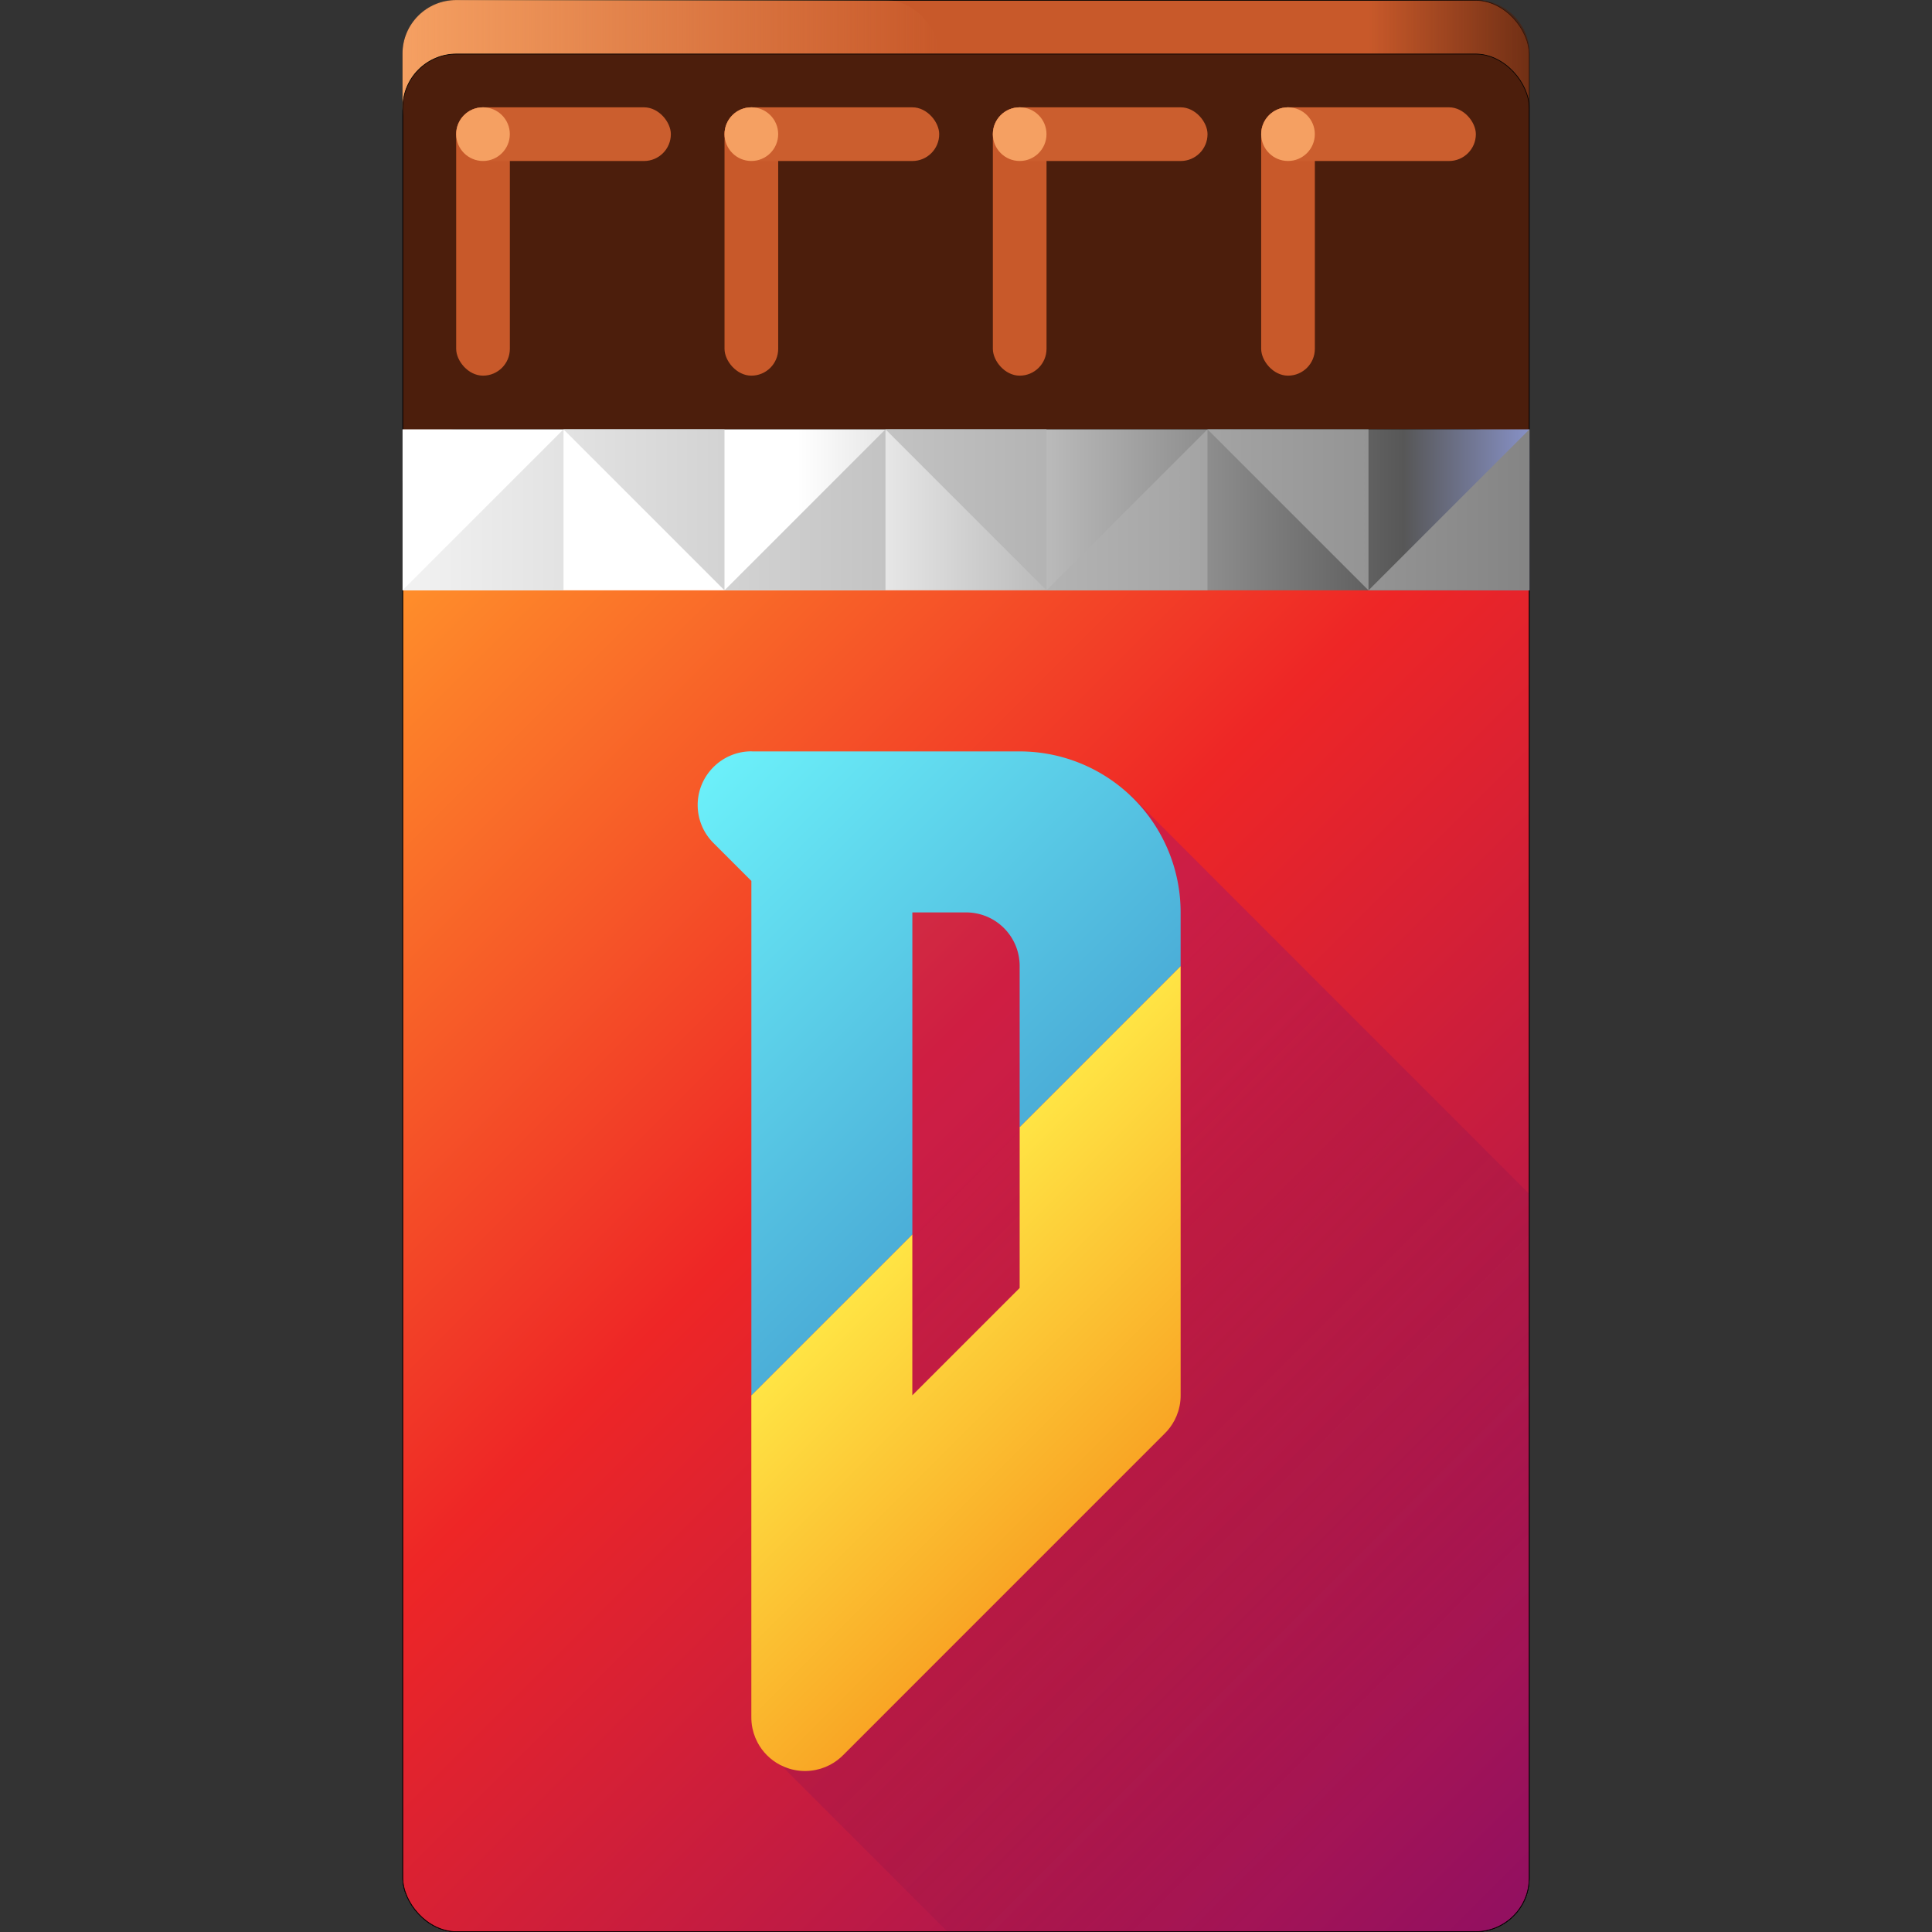 <?xml version="1.0" encoding="UTF-8" standalone="no"?>
<!-- Created with Inkscape (http://www.inkscape.org/) -->

<svg
   xmlns:dc="http://purl.org/dc/elements/1.1/"
   xmlns:cc="http://creativecommons.org/ns#"
   xmlns:rdf="http://www.w3.org/1999/02/22-rdf-syntax-ns#"
   xmlns:svg="http://www.w3.org/2000/svg"
   xmlns="http://www.w3.org/2000/svg"
   xmlns:xlink="http://www.w3.org/1999/xlink"
   xmlns:sodipodi="http://sodipodi.sourceforge.net/DTD/sodipodi-0.dtd"
   xmlns:inkscape="http://www.inkscape.org/namespaces/inkscape"
   width="288"
   height="288"
   viewBox="0 0 76.2 76.2"
   version="1.1"
   id="svg3113"
   inkscape:version="0.92.3 (2405546, 2018-03-11)"
   sodipodi:docname="doom.svg"
   inkscape:export-filename="/home/nick/.local/share/icons/choc_flat.png"
   inkscape:export-xdpi="85.333336"
   inkscape:export-ydpi="85.333336">
  <rect x="0" y="0" width="76.2" height="76.2" fill="#333333" stroke="none"/>
  <defs
     id="defs3107">
    <linearGradient
       id="letter_shadow-6-2-3">
      <stop
         style="stop-color:#760794;stop-opacity:1;"
         offset="0"
         id="stop2336" />
      <stop
         style="stop-color:#1f0925;stop-opacity:0;"
         offset="1"
         id="stop2338" />
    </linearGradient>
    <linearGradient
       id="top_edge_highlight">
      <stop
         style="stop-color:#f5a062;stop-opacity:1;"
         offset="0"
         id="stop2287" />
      <stop
         style="stop-color:#f5a062;stop-opacity:0;"
         offset="1"
         id="stop2289" />
    </linearGradient>
    <linearGradient
       gradientTransform="matrix(0.265,0,0,0.265,-117.475,642.017)"
       inkscape:collect="always"
       xlink:href="#linearGradient1460"
       id="linearGradient1470"
       x1="228"
       y1="-1516"
       x2="396"
       y2="-1516"
       gradientUnits="userSpaceOnUse" />
    <linearGradient
       id="linearGradient1460">
      <stop
         style="stop-color:#f2f2f2;stop-opacity:1;"
         offset="0"
         id="stop1456" />
      <stop
         style="stop-color:#848484;stop-opacity:1;"
         offset="1"
         id="stop1458" />
    </linearGradient>
    <linearGradient
       inkscape:collect="always"
       xlink:href="#linearGradient4156-3-3"
       id="linearGradient3641"
       gradientUnits="userSpaceOnUse"
       gradientTransform="translate(69.85,-5.7029375e-5)"
       x1="-57.15"
       y1="240.908"
       x2="3.175"
       y2="240.908" />
    <linearGradient
       id="linearGradient4156-3-3">
      <stop
         style="stop-color:#8791c6;stop-opacity:1;"
         offset="0"
         id="stop4152-3-6" />
      <stop
         id="stop1015-7"
         offset="0.082"
         style="stop-color:#575757;stop-opacity:1;" />
      <stop
         style="stop-color:#ffffff;stop-opacity:1;"
         offset="0.479"
         id="stop1017-5" />
      <stop
         style="stop-color:#ffffff;stop-opacity:1;"
         offset="1"
         id="stop4154-6-3" />
    </linearGradient>
    <linearGradient
       gradientTransform="translate(-44.45,421.217)"
       inkscape:collect="always"
       xlink:href="#letter_top-3"
       id="linearGradient1568"
       x1="-1.058"
       y1="-170.783"
       x2="24.342"
       y2="-145.383"
       gradientUnits="userSpaceOnUse" />
    <linearGradient
       id="letter_top-3">
      <stop
         style="stop-color:#6df3fb;stop-opacity:1;"
         offset="0"
         id="stop1316-6" />
      <stop
         style="stop-color:#2f74ba;stop-opacity:1;"
         offset="1"
         id="stop1318-7" />
    </linearGradient>
    <linearGradient
       gradientTransform="translate(-44.45,421.217)"
       inkscape:collect="always"
       xlink:href="#letter_bottom-5"
       id="linearGradient1576"
       x1="7.408"
       y1="-151.733"
       x2="20.108"
       y2="-139.033"
       gradientUnits="userSpaceOnUse" />
    <linearGradient
       id="letter_bottom-5">
      <stop
         style="stop-color:#ffe444;stop-opacity:1;"
         offset="0"
         id="stop1332-3" />
      <stop
         style="stop-color:#f68b17;stop-opacity:1;"
         offset="1"
         id="stop1334-5" />
    </linearGradient>
    <linearGradient
       inkscape:collect="always"
       xlink:href="#letter_shadow-6-2-3"
       id="linearGradient3639"
       gradientUnits="userSpaceOnUse"
       gradientTransform="matrix(0.264,0,0,0.265,-60.291,144.6)"
       x1="72"
       y1="480"
       x2="152"
       y2="560" />
    <linearGradient
       inkscape:collect="always"
       xlink:href="#wrapper-9-6-6-6"
       id="linearGradient3637"
       gradientUnits="userSpaceOnUse"
       gradientTransform="matrix(1.167,0,0,1.166,-64.561,-69.201)"
       x1="6.341"
       y1="268.567"
       x2="51.693"
       y2="313.922" />
    <linearGradient
       id="wrapper-9-6-6-6">
      <stop
         style="stop-color:#ff8e2a;stop-opacity:1;"
         offset="0"
         id="stop1121-7" />
      <stop
         id="stop1129-5"
         offset="0.371"
         style="stop-color:#ee2626;stop-opacity:1;" />
      <stop
         style="stop-color:#830c6a;stop-opacity:1;"
         offset="1"
         id="stop1123-3" />
    </linearGradient>
    <linearGradient
       inkscape:collect="always"
       xlink:href="#top_edge_shadow"
       id="linearGradient3635"
       gradientUnits="userSpaceOnUse"
       gradientTransform="translate(59.267,-184.15)"
       x1="-46.567"
       y1="409.183"
       x2="-40.217"
       y2="409.183" />
    <linearGradient
       inkscape:collect="always"
       id="top_edge_shadow">
      <stop
         style="stop-color:#4c1e0c;stop-opacity:1;"
         offset="0"
         id="stop2300" />
      <stop
         style="stop-color:#4c1e0c;stop-opacity:0;"
         offset="1"
         id="stop2302" />
    </linearGradient>
    <linearGradient
       inkscape:collect="always"
       xlink:href="#top_edge_highlight"
       id="linearGradient3633"
       gradientUnits="userSpaceOnUse"
       gradientTransform="translate(-59.267,-184.15)"
       x1="2.117"
       y1="408.125"
       x2="23.283"
       y2="408.125" />
  </defs>
  <sodipodi:namedview
     id="base"
     pagecolor="#ffffff"
     bordercolor="#666666"
     borderopacity="1.0"
     inkscape:pageopacity="0.0"
     inkscape:pageshadow="2"
     inkscape:zoom="1"
     inkscape:cx="-62.95153"
     inkscape:cy="244.48689"
     inkscape:document-units="px"
     inkscape:current-layer="g983"
     showgrid="false"
     units="px"
     inkscape:pagecheckerboard="true"
     inkscape:snap-nodes="true"
     inkscape:snap-bbox="true"
     inkscape:bbox-paths="true"
     inkscape:bbox-nodes="true"
     inkscape:snap-bbox-midpoints="false"
     inkscape:snap-bbox-edge-midpoints="false"
     inkscape:window-width="1920"
     inkscape:window-height="1020"
     inkscape:window-x="0"
     inkscape:window-y="28"
     inkscape:window-maximized="1"
     inkscape:snap-center="true"
     inkscape:object-paths="true"
     inkscape:snap-intersection-paths="true"
     inkscape:snap-midpoints="false"
     inkscape:snap-smooth-nodes="true"
     inkscape:snap-grids="true"
     inkscape:snap-object-midpoints="false"
     showguides="true"
     inkscape:measure-start="0,0"
     inkscape:measure-end="0,0"
     inkscape:snap-global="true">
    <inkscape:grid
       type="xygrid"
       id="grid3658"
       empspacing="8"
       spacingx="2.117"
       spacingy="2.117" />
    <inkscape:grid
       type="xygrid"
       id="grid3660"
       spacingx="1.058"
       spacingy="1.058"
       empspacing="2"
       empcolor="#3f3fff"
       empopacity="0"
       dotted="true" />
  </sodipodi:namedview>
  <g
     inkscape:label="Layer 1"
     inkscape:groupmode="layer"
     id="layer1"
     transform="translate(0,-220.8)">
    <g
       id="g983"
       transform="translate(73.025,-1.190625e-6)">
      <rect
         ry="2.117"
         rx="2.117"
         y="220.813"
         x="-57.137"
         height="76.174"
         width="44.424"
         id="rect3083"
         style="opacity:1;fill:#c8592a;fill-opacity:1;stroke:#000000;stroke-width:0.026;stroke-linecap:round;stroke-linejoin:round;stroke-miterlimit:4;stroke-dasharray:none;stroke-dashoffset:0;stroke-opacity:1;paint-order:stroke markers fill"
         inkscape:export-xdpi="73.363617"
         inkscape:export-ydpi="73.363617"
         inkscape:export-filename="/home/nick/.local/share/icons/path3919.png" />
      <rect
         ry="2.117"
         rx="2.117"
         y="220.8"
         x="-57.15"
         height="6.35"
         width="21.167"
         id="rect3085"
         style="opacity:1;fill:url(#linearGradient3633);fill-opacity:1;stroke:none;stroke-width:0.026;stroke-linecap:round;stroke-linejoin:round;stroke-miterlimit:4;stroke-dasharray:none;stroke-dashoffset:0;stroke-opacity:1;paint-order:stroke markers fill"
         inkscape:export-xdpi="73.363617"
         inkscape:export-ydpi="73.363617"
         inkscape:export-filename="/home/nick/.local/share/icons/path3919.png" />
      <rect
         style="opacity:0.708;fill:url(#linearGradient3635);fill-opacity:1;stroke:none;stroke-width:0.026;stroke-linecap:round;stroke-linejoin:round;stroke-miterlimit:4;stroke-dasharray:none;stroke-dashoffset:0;stroke-opacity:1;paint-order:stroke markers fill"
         id="rect3087"
         width="21.167"
         height="6.35"
         x="12.7"
         y="220.8"
         rx="2.117"
         ry="2.117"
         inkscape:export-xdpi="73.363617"
         inkscape:export-ydpi="73.363617"
         inkscape:export-filename="/home/nick/.local/share/icons/path3919.png"
         transform="scale(-1,1)" />
      <rect
         ry="2.117"
         rx="2.117"
         style="opacity:1;fill:#4c1e0c;fill-opacity:1;stroke:#000000;stroke-width:0.026;stroke-linecap:round;stroke-linejoin:round;stroke-miterlimit:4;stroke-dasharray:none;stroke-dashoffset:0;stroke-opacity:1;paint-order:stroke markers fill"
         id="rect3089"
         width="44.424"
         height="74.057"
         x="-57.137"
         y="222.93"
         inkscape:export-xdpi="73.363617"
         inkscape:export-ydpi="73.363617"
         inkscape:export-filename="/home/nick/.local/share/icons/path3919.png" />
      <rect
         ry="2.117"
         rx="2.117"
         style="opacity:1;fill:url(#linearGradient3637);fill-opacity:1;stroke:#000000;stroke-width:0.026;stroke-linecap:round;stroke-linejoin:round;stroke-miterlimit:4;stroke-dasharray:none;stroke-dashoffset:0;stroke-opacity:1;paint-order:stroke markers fill"
         id="rect3091"
         width="44.424"
         height="59.24"
         x="-57.137"
         y="237.746"
         inkscape:export-xdpi="73.363617"
         inkscape:export-ydpi="73.363617"
         inkscape:export-filename="/home/nick/.local/share/icons/path3919.png" />
      <path
         style="opacity:0.254;fill:url(#linearGradient3639);fill-opacity:1;stroke:none;stroke-width:0.265px;stroke-linecap:butt;stroke-linejoin:miter;stroke-opacity:1"
         d="m -28.429,252.164 -10.704,1.179 -0.926,26.326 -0.253,3.729 -1.923,7.009 6.589,6.592 H -12.7 V 267.901 l -3.174,-3.175 z"
         id="path3093"
         inkscape:connector-curvature="0"
         inkscape:export-xdpi="73.363617"
         inkscape:export-ydpi="73.363617"
         inkscape:export-filename="/home/nick/.local/share/icons/path3919.png" />
      <path
         inkscape:export-ydpi="10.279594"
         inkscape:export-xdpi="10.279594"
         inkscape:connector-curvature="0"
         id="path1852"
         d="m -32.808,265.25 -8.2e-4,6.35 -4.233,4.233 3.97e-4,-6.35 -6.35,6.35 2e-4,12.666 c -0.002,0.154 0.011,0.308 0.042,0.459 0.002,0.008 0.005,0.016 0.006,0.024 0.013,0.058 0.027,0.116 0.044,0.173 0.007,0.021 0.015,0.042 0.022,0.062 0.015,0.043 0.029,0.085 0.046,0.127 0.02,0.049 0.043,0.096 0.067,0.143 0.005,0.01 0.009,0.021 0.015,0.032 0.199,0.379 0.509,0.689 0.888,0.888 0.01,0.005 0.021,0.01 0.032,0.015 0.047,0.024 0.094,0.047 0.143,0.067 0.042,0.017 0.085,0.032 0.127,0.046 0.021,0.007 0.041,0.015 0.062,0.022 0.057,0.018 0.115,0.032 0.173,0.044 0.008,0.002 0.016,0.005 0.024,0.006 0.281,0.058 0.57,0.058 0.851,0 0.008,-0.002 0.016,-0.004 0.024,-0.006 0.058,-0.013 0.116,-0.027 0.173,-0.044 0.021,-0.006 0.042,-0.015 0.062,-0.022 0.043,-0.015 0.085,-0.029 0.127,-0.046 0.049,-0.02 0.096,-0.043 0.143,-0.067 0.01,-0.005 0.021,-0.01 0.032,-0.015 0.203,-0.107 0.385,-0.245 0.543,-0.409 l 3.687,-3.688 2.267,-2.267 c 0.002,-0.002 0.003,-0.004 0.005,-0.005 l 6.675,-6.676 c 0.164,-0.157 0.303,-0.34 0.409,-0.543 5.3e-4,-7.9e-4 0.001,-0.002 0.002,-0.003 0.005,-0.009 0.009,-0.019 0.013,-0.029 0.024,-0.047 0.046,-0.094 0.067,-0.143 0.017,-0.042 0.032,-0.085 0.046,-0.127 0.007,-0.021 0.015,-0.041 0.022,-0.062 0.018,-0.057 0.032,-0.115 0.044,-0.173 0.002,-0.007 0.004,-0.014 0.006,-0.021 1.8e-4,-7.9e-4 2.43e-4,-0.002 5.29e-4,-0.003 0.031,-0.151 0.045,-0.305 0.042,-0.459 l 2.85e-4,-16.899 z"
         style="opacity:1;fill:url(#linearGradient1576);fill-opacity:1;stroke:none;stroke-width:4.233;stroke-linecap:round;stroke-linejoin:bevel;stroke-miterlimit:4;stroke-dasharray:none;stroke-dashoffset:48.048;stroke-opacity:1;paint-order:stroke markers fill"
         sodipodi:nodetypes="cccccccccccccccccccccccccccccccccccccccccccc" />
      <path
         inkscape:export-ydpi="10.279594"
         inkscape:export-xdpi="10.279594"
         inkscape:connector-curvature="0"
         style="opacity:1;fill:url(#linearGradient1568);fill-opacity:1;stroke:none;stroke-width:4.233;stroke-linecap:round;stroke-linejoin:bevel;stroke-miterlimit:4;stroke-dasharray:none;stroke-dashoffset:48.048;stroke-opacity:1;paint-order:stroke markers fill"
         d="m -43.39,250.433 v 5.3e-4 c -0.541,0 -1.082,0.208 -1.496,0.622 -0.829,0.829 -0.829,2.164 0,2.993 l 1.496,1.496 v 1.24 19.048 l 6.349,-6.349 v -8.465 -2.116 -2.116 h 2.116 c 1.173,0 2.116,0.944 2.116,2.116 v 2.116 4.232 l 6.349,-6.349 v -2.116 a 6.349,6.349 0 0 0 -6.349,-6.349 h -8.466 -2.074 c -0.014,-2.6e-4 -0.029,-0.002 -0.043,-0.002 z"
         id="path1854-2" />
      <rect
         inkscape:export-ydpi="73.363617"
         inkscape:export-xdpi="73.363617"
         style="opacity:1;fill:url(#linearGradient3641);fill-opacity:1;stroke:none;stroke-width:0.026;stroke-linecap:round;stroke-linejoin:round;stroke-miterlimit:4;stroke-dasharray:none;stroke-dashoffset:0;stroke-opacity:1;paint-order:stroke markers fill"
         id="rect3097-5"
         width="44.45"
         height="6.35"
         x="12.7"
         y="237.733"
         inkscape:export-filename="/home/nick/.local/share/icons/path3919.png"
         transform="scale(-1,1)" />
      <g
         inkscape:export-ydpi="73.363617"
         inkscape:export-xdpi="73.363617"
         id="g3121"
         transform="translate(-59.267,-103.717)"
         inkscape:export-filename="/home/nick/.local/share/icons/path3919.png">
        <g
           transform="translate(-4.233,80.433)"
           id="g3119">
          <rect
             ry="1.058"
             style="opacity:1;fill:#c8592a;fill-opacity:1;stroke:none;stroke-width:0.026;stroke-linecap:round;stroke-linejoin:round;stroke-miterlimit:4;stroke-dasharray:none;stroke-dashoffset:0;stroke-opacity:1;paint-order:stroke markers fill"
             id="rect3113"
             width="2.117"
             height="10.583"
             x="8.467"
             y="248.317"
             rx="1.058" />
          <rect
             rx="1.058"
             y="248.317"
             x="8.467"
             height="2.117"
             width="8.467"
             id="rect3115"
             style="opacity:1;fill:#cb5e2e;fill-opacity:1;stroke:none;stroke-width:0.026;stroke-linecap:round;stroke-linejoin:round;stroke-miterlimit:4;stroke-dasharray:none;stroke-dashoffset:0;stroke-opacity:1;paint-order:stroke markers fill"
             ry="1.058" />
          <circle
             style="opacity:1;fill:#f5a062;fill-opacity:1;stroke:none;stroke-width:0.026;stroke-linecap:round;stroke-linejoin:round;stroke-miterlimit:4;stroke-dasharray:none;stroke-dashoffset:0;stroke-opacity:1;paint-order:stroke markers fill"
             id="circle3117"
             cx="9.525"
             cy="249.375"
             r="1.058" />
        </g>
      </g>
      <g
         transform="translate(-48.683,-103.717)"
         id="g3131"
         inkscape:export-xdpi="73.363617"
         inkscape:export-ydpi="73.363617"
         inkscape:export-filename="/home/nick/.local/share/icons/path3919.png">
        <g
           id="g3129"
           transform="translate(-4.233,80.433)">
          <rect
             rx="1.058"
             y="248.317"
             x="8.467"
             height="10.583"
             width="2.117"
             id="rect3123"
             style="opacity:1;fill:#c8592a;fill-opacity:1;stroke:none;stroke-width:0.026;stroke-linecap:round;stroke-linejoin:round;stroke-miterlimit:4;stroke-dasharray:none;stroke-dashoffset:0;stroke-opacity:1;paint-order:stroke markers fill"
             ry="1.058" />
          <rect
             ry="1.058"
             style="opacity:1;fill:#cb5e2e;fill-opacity:1;stroke:none;stroke-width:0.026;stroke-linecap:round;stroke-linejoin:round;stroke-miterlimit:4;stroke-dasharray:none;stroke-dashoffset:0;stroke-opacity:1;paint-order:stroke markers fill"
             id="rect3125"
             width="8.467"
             height="2.117"
             x="8.467"
             y="248.317"
             rx="1.058" />
          <circle
             r="1.058"
             cy="249.375"
             cx="9.525"
             id="circle3127"
             style="opacity:1;fill:#f5a062;fill-opacity:1;stroke:none;stroke-width:0.026;stroke-linecap:round;stroke-linejoin:round;stroke-miterlimit:4;stroke-dasharray:none;stroke-dashoffset:0;stroke-opacity:1;paint-order:stroke markers fill" />
        </g>
      </g>
      <g
         inkscape:export-ydpi="73.363617"
         inkscape:export-xdpi="73.363617"
         id="g3141"
         transform="translate(-38.1,-103.717)"
         inkscape:export-filename="/home/nick/.local/share/icons/path3919.png">
        <g
           transform="translate(-4.233,80.433)"
           id="g3139">
          <rect
             ry="1.058"
             style="opacity:1;fill:#c8592a;fill-opacity:1;stroke:none;stroke-width:0.026;stroke-linecap:round;stroke-linejoin:round;stroke-miterlimit:4;stroke-dasharray:none;stroke-dashoffset:0;stroke-opacity:1;paint-order:stroke markers fill"
             id="rect3133"
             width="2.117"
             height="10.583"
             x="8.467"
             y="248.317"
             rx="1.058" />
          <rect
             rx="1.058"
             y="248.317"
             x="8.467"
             height="2.117"
             width="8.467"
             id="rect3135"
             style="opacity:1;fill:#cb5e2e;fill-opacity:1;stroke:none;stroke-width:0.026;stroke-linecap:round;stroke-linejoin:round;stroke-miterlimit:4;stroke-dasharray:none;stroke-dashoffset:0;stroke-opacity:1;paint-order:stroke markers fill"
             ry="1.058" />
          <circle
             style="opacity:1;fill:#f5a062;fill-opacity:1;stroke:none;stroke-width:0.026;stroke-linecap:round;stroke-linejoin:round;stroke-miterlimit:4;stroke-dasharray:none;stroke-dashoffset:0;stroke-opacity:1;paint-order:stroke markers fill"
             id="circle3137"
             cx="9.525"
             cy="249.375"
             r="1.058" />
        </g>
      </g>
      <g
         transform="translate(-27.517,-103.717)"
         id="g3151"
         inkscape:export-xdpi="73.363617"
         inkscape:export-ydpi="73.363617"
         inkscape:export-filename="/home/nick/.local/share/icons/path3919.png">
        <g
           id="g3149"
           transform="translate(-4.233,80.433)">
          <rect
             rx="1.058"
             y="248.317"
             x="8.467"
             height="10.583"
             width="2.117"
             id="rect3143"
             style="opacity:1;fill:#c8592a;fill-opacity:1;stroke:none;stroke-width:0.026;stroke-linecap:round;stroke-linejoin:round;stroke-miterlimit:4;stroke-dasharray:none;stroke-dashoffset:0;stroke-opacity:1;paint-order:stroke markers fill"
             ry="1.058" />
          <rect
             ry="1.058"
             style="opacity:1;fill:#cb5e2e;fill-opacity:1;stroke:none;stroke-width:0.026;stroke-linecap:round;stroke-linejoin:round;stroke-miterlimit:4;stroke-dasharray:none;stroke-dashoffset:0;stroke-opacity:1;paint-order:stroke markers fill"
             id="rect3145"
             width="8.467"
             height="2.117"
             x="8.467"
             y="248.317"
             rx="1.058" />
          <circle
             r="1.058"
             cy="249.375"
             cx="9.525"
             id="circle3147"
             style="opacity:1;fill:#f5a062;fill-opacity:1;stroke:none;stroke-width:0.026;stroke-linecap:round;stroke-linejoin:round;stroke-miterlimit:4;stroke-dasharray:none;stroke-dashoffset:0;stroke-opacity:1;paint-order:stroke markers fill" />
        </g>
      </g>
      <path
         inkscape:connector-curvature="0"
         style="fill:url(#linearGradient1470);fill-opacity:1;stroke:none;stroke-width:0.265px;stroke-linecap:butt;stroke-linejoin:miter;stroke-opacity:1"
         d="m -50.8,237.733 6.35,6.35 v -6.35 z m 0,0 -6.35,6.35 h 6.35 z m 6.35,6.35 h 6.35 v -6.35 z m 6.35,-6.35 6.35,6.35 v -6.35 z m 6.35,6.35 h 6.35 v -6.35 z m 6.35,-6.35 6.35,6.35 v -6.35 z m 6.35,6.35 h 6.35 v -6.35 z"
         id="path3099" />
    </g>
    <ellipse
       style="opacity:1;fill:none;fill-opacity:1;stroke:#5e5e5e;stroke-width:8.467;stroke-linecap:round;stroke-linejoin:round;stroke-miterlimit:4;stroke-dasharray:none;stroke-dashoffset:0;stroke-opacity:1;paint-order:stroke markers fill"
       id="path4069"
       cx="25.4"
       cy="186.933"
       r="8.467" />
  </g>
</svg>
